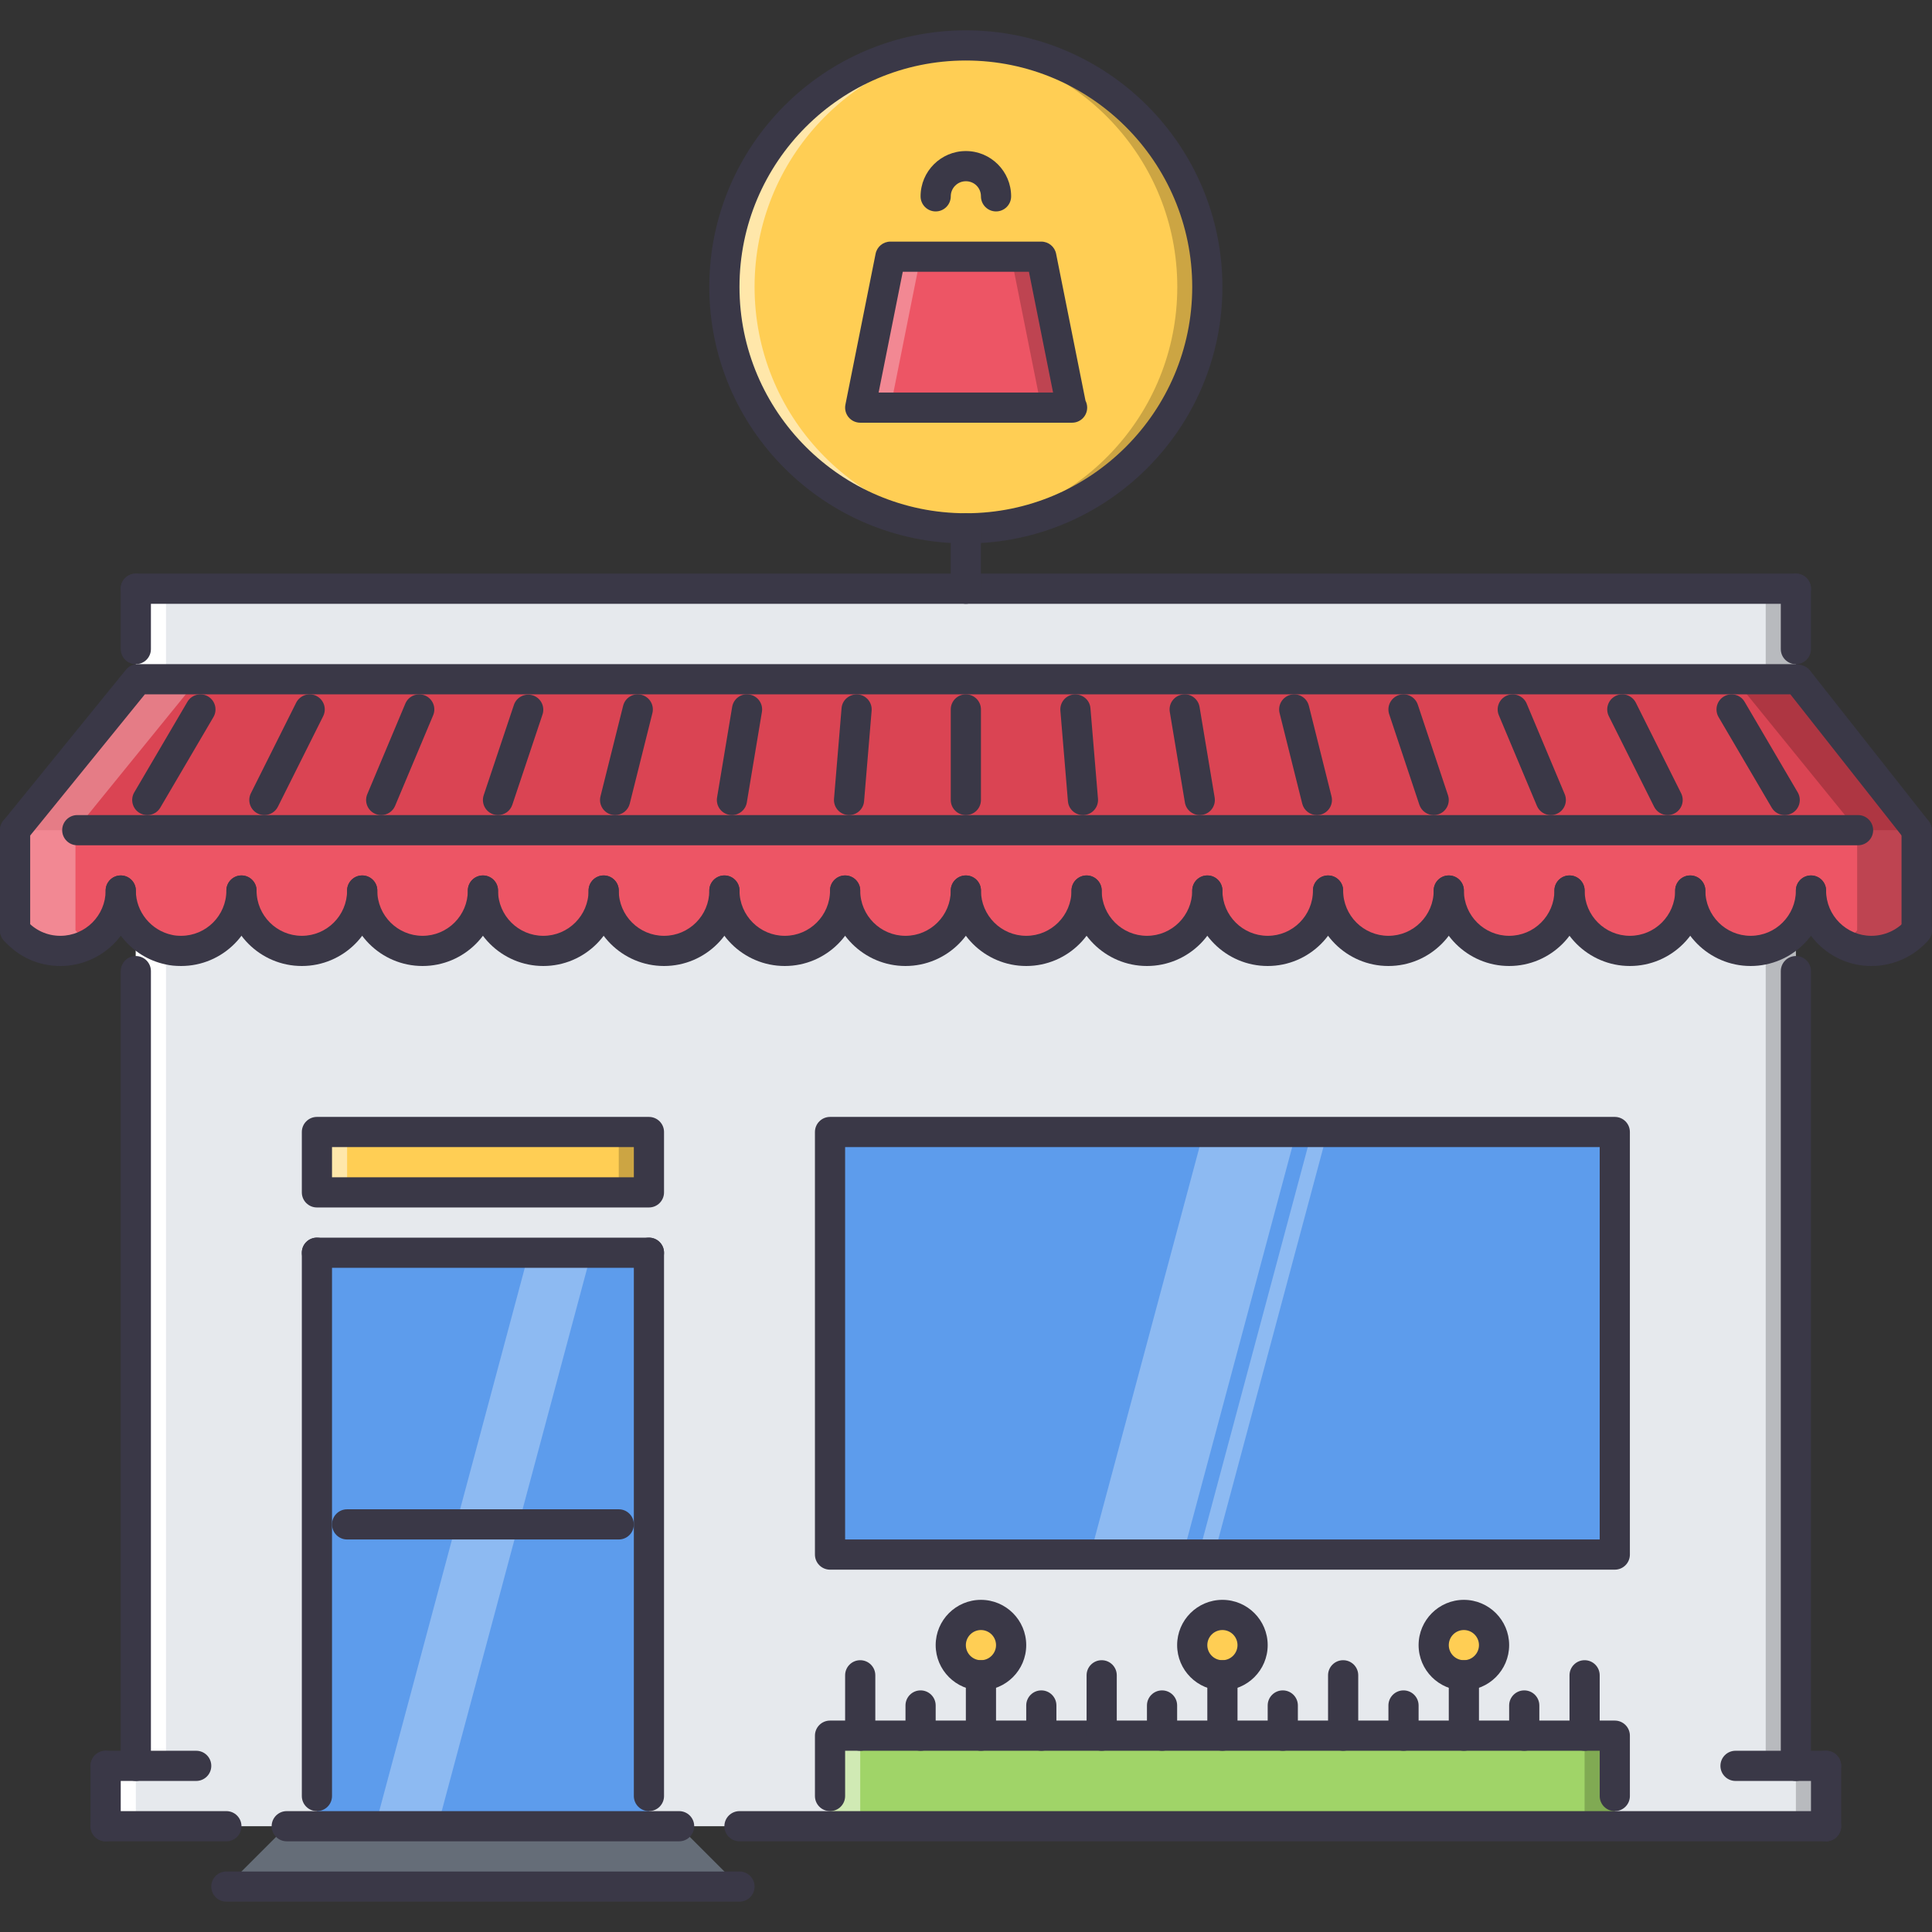 <?xml version="1.0" encoding="utf-8"?>
<!-- Generator: Adobe Illustrator 16.0.0, SVG Export Plug-In . SVG Version: 6.00 Build 0)  -->
<!DOCTYPE svg PUBLIC "-//W3C//DTD SVG 1.1//EN" "http://www.w3.org/Graphics/SVG/1.1/DTD/svg11.dtd">
<svg version="1.1" id="Слой_1" xmlns="http://www.w3.org/2000/svg" xmlns:xlink="http://www.w3.org/1999/xlink" x="0px" y="0px"
	 width="512px" height="512px" viewBox="0 0 512 512" enable-background="new 0 0 512 512" xml:space="preserve">
<rect x="0" y="0" width="512" height="512" fill="#333333" stroke="none"/>
<g id="_x32_2_shop_x2C__store_x2C__market_x2C__purchase_x2C__building_x2C__architecture">
	<g>
		<g>
			<rect x="35.995" y="220.005" fill="#E6E9ED" width="439.934" height="247.964"/>
		</g>
	</g>
	<g>
		<g>
			<rect x="35.995" y="250.665" fill="#FFFFFF" width="7.999" height="217.304"/>
		</g>
	</g>
	<g opacity="0.2">
		<g>
			<rect x="467.931" y="250.665" width="7.998" height="217.304"/>
		</g>
	</g>
	<g>
		<g>
			<polygon fill="#656D78" points="195.971,499.965 59.991,499.965 75.989,483.967 179.974,483.967 			"/>
		</g>
	</g>
	<g>
		<g>
			<rect x="27.996" y="467.969" fill="#E6E9ED" width="455.933" height="15.998"/>
		</g>
	</g>
	<g>
		<g>
			<path fill="#FFCE54" d="M387.942,427.975c4.398,0,7.998,3.602,7.998,7.999s-3.6,7.999-7.998,7.999s-7.998-3.602-7.998-7.999
				S383.544,427.975,387.942,427.975z"/>
		</g>
	</g>
	<g>
		<g>
			<path fill="#FFCE54" d="M323.952,427.975c4.398,0,7.998,3.602,7.998,7.999s-3.6,7.999-7.998,7.999s-8-3.602-8-7.999
				S319.554,427.975,323.952,427.975z"/>
		</g>
	</g>
	<g>
		<g>
			<rect x="219.968" y="299.994" fill="#5D9CEC" width="207.968" height="111.983"/>
		</g>
	</g>
	<g>
		<g>
			<path fill="#FFCE54" d="M259.962,427.975c4.396,0,7.998,3.602,7.998,7.999s-3.602,7.999-7.998,7.999c-4.398,0-8-3.602-8-7.999
				S255.564,427.975,259.962,427.975z"/>
		</g>
	</g>
	<g>
		<g>
			<path fill="#DA4453" d="M507.925,246.563h0.078c-2.961,3.359-7.279,5.438-12.076,5.438c-8.803,0-15.998-7.202-15.998-15.998
				c0,8.796-7.123,15.998-15.998,15.998c-8.803,0-15.996-7.202-15.996-15.998c0,8.796-7.125,15.998-15.998,15.998
				c-8.805,0-15.998-7.202-15.998-15.998c0,8.796-7.123,15.998-15.998,15.998c-8.803,0-15.998-7.202-15.998-15.998
				c0,8.796-7.123,15.998-15.996,15.998c-8.805,0-15.998-7.202-15.998-15.998c0,8.796-7.125,15.998-15.998,15.998
				c-8.803,0-15.998-7.202-15.998-15.998c0,8.796-7.123,15.998-15.998,15.998c-8.803,0-15.996-7.202-15.996-15.998
				c0,8.796-7.125,15.998-15.998,15.998c-8.801,0-15.998-7.202-15.998-15.998c0,8.796-7.12,15.998-15.998,15.998
				c-8.799,0-15.998-7.202-15.998-15.998c0,8.796-7.119,15.998-15.996,15.998c-8.801,0-15.998-7.202-15.998-15.998
				c0,8.796-7.121,15.998-15.998,15.998c-8.799,0-15.998-7.202-15.998-15.998c0,8.796-7.12,15.998-15.998,15.998
				c-8.799,0-15.997-7.202-15.997-15.998c0,8.796-7.12,15.998-15.998,15.998c-8.8,0-15.998-7.202-15.998-15.998
				c0,8.796-7.12,15.998-15.998,15.998c-8.8,0-15.998-7.202-15.998-15.998c0,8.796-7.12,15.998-15.998,15.998
				c-1.121,0-2.16-0.078-3.199-0.32c-7.28-1.523-12.799-7.999-12.799-15.678c0,8.796-7.12,15.998-15.998,15.998
				c-4.8,0-9.038-2.078-11.999-5.438v-26.559l32.476-39.994h439.454h0.477l31.52,39.994V246.563z"/>
		</g>
	</g>
	<g>
		<g>
			<polygon fill="#E6E9ED" points="475.929,172.012 475.929,180.011 36.475,180.011 35.995,172.012 35.995,156.015 255.962,156.015 
				475.929,156.015 			"/>
		</g>
	</g>
	<g>
		<g>
			<path fill="#FFCE54" d="M255.962,12.036c35.353,0,63.99,28.636,63.99,63.991c0,35.354-28.637,63.99-63.99,63.99
				c-35.354,0-63.99-28.636-63.99-63.99C191.972,40.672,220.609,12.036,255.962,12.036z M283.958,108.021l-8-39.994h-39.993
				l-7.999,39.994H283.958z"/>
		</g>
	</g>
	<g opacity="0.5">
		<g>
			<g>
				<path fill="#FFFFFF" d="M199.97,76.026c0-34.003,26.512-61.718,59.992-63.788c-1.328-0.086-2.648-0.203-4-0.203
					c-35.354,0-63.99,28.636-63.99,63.991c0,35.354,28.637,63.99,63.99,63.99c1.351,0,2.671-0.117,4-0.203
					C226.482,137.744,199.97,110.029,199.97,76.026z"/>
			</g>
		</g>
	</g>
	<g opacity="0.2">
		<g>
			<g>
				<path d="M311.993,76.026c0-34.003-26.512-61.718-59.992-63.788c1.328-0.086,2.648-0.203,4-0.203
					c35.353,0,63.99,28.636,63.99,63.991c0,35.354-28.637,63.99-63.99,63.99c-1.352,0-2.672-0.117-4-0.203
					C285.481,137.744,311.993,110.029,311.993,76.026z"/>
			</g>
		</g>
	</g>
	<g>
		<g>
			<polygon fill="#ED5565" points="275.958,68.027 283.958,108.021 227.966,108.021 235.965,68.027 			"/>
		</g>
	</g>
	<g opacity="0.3">
		<g>
			<polygon fill="#FFFFFF" points="235.965,68.027 227.966,108.021 235.965,108.021 243.964,68.027 			"/>
		</g>
	</g>
	<g opacity="0.2">
		<g>
			<polygon points="275.958,68.027 283.958,108.021 275.958,108.021 267.96,68.027 			"/>
		</g>
	</g>
	<g>
		<g>
			<rect x="83.987" y="299.994" fill="#FFCE54" width="87.987" height="15.997"/>
		</g>
	</g>
	<g>
		<g>
			<path fill="#ED5565" d="M15.998,252.001c8.877,0,15.998-7.202,15.998-15.998c0,7.679,5.519,14.154,12.799,15.678
				c1.039,0.242,2.078,0.32,3.199,0.32c8.877,0,15.998-7.202,15.998-15.998c0,8.796,7.198,15.998,15.998,15.998
				c8.877,0,15.998-7.202,15.998-15.998c0,8.796,7.198,15.998,15.998,15.998c8.878,0,15.998-7.202,15.998-15.998
				c0,8.796,7.198,15.998,15.997,15.998c8.878,0,15.998-7.202,15.998-15.998c0,8.796,7.198,15.998,15.998,15.998
				c8.877,0,15.998-7.202,15.998-15.998c0,8.796,7.197,15.998,15.998,15.998c8.877,0,15.996-7.202,15.996-15.998
				c0,8.796,7.199,15.998,15.998,15.998c8.878,0,15.998-7.202,15.998-15.998c0,8.796,7.197,15.998,15.998,15.998
				c8.873,0,15.998-7.202,15.998-15.998c0,8.796,7.193,15.998,15.996,15.998c8.875,0,15.998-7.202,15.998-15.998
				c0,8.796,7.195,15.998,15.998,15.998c8.873,0,15.998-7.202,15.998-15.998c0,8.796,7.193,15.998,15.998,15.998
				c8.873,0,15.996-7.202,15.996-15.998c0,8.796,7.195,15.998,15.998,15.998c8.875,0,15.998-7.202,15.998-15.998
				c0,8.796,7.193,15.998,15.998,15.998c8.873,0,15.998-7.202,15.998-15.998c0,8.796,7.193,15.998,15.996,15.998
				c8.875,0,15.998-7.202,15.998-15.998c0,8.796,7.195,15.998,15.998,15.998c4.797,0,9.115-2.078,12.076-5.438h-0.078v-26.559H3.999
				v26.559C6.96,249.923,11.197,252.001,15.998,252.001z"/>
		</g>
	</g>
	<g>
		<g>
			<rect x="219.968" y="459.971" fill="#A0D468" width="207.968" height="23.996"/>
		</g>
	</g>
	<g>
		<g>
			<polygon fill="#5D9CEC" points="171.974,467.969 171.974,483.967 83.987,483.967 83.987,467.969 83.987,331.988 171.974,331.988 
							"/>
		</g>
	</g>
	<g opacity="0.3">
		<g>
			<polygon fill="#FFFFFF" points="99.427,483.967 115.987,483.967 156.707,331.988 140.147,331.988 			"/>
		</g>
	</g>
	<g opacity="0.3">
		<g>
			<polygon fill="#FFFFFF" points="288.94,411.978 313.501,411.978 343.511,299.994 318.944,299.994 			"/>
		</g>
	</g>
	<g opacity="0.3">
		<g>
			<polygon fill="#FFFFFF" points="321.78,411.978 351.792,299.994 347.644,299.994 317.64,411.978 			"/>
		</g>
	</g>
	<g>
		<g>
			<rect x="35.995" y="156.015" fill="#FFFFFF" width="7.999" height="23.996"/>
		</g>
	</g>
	<g opacity="0.2">
		<g>
			<rect x="467.931" y="156.015" width="7.998" height="23.996"/>
		</g>
	</g>
	<g opacity="0.2">
		<g>
			<rect x="475.929" y="467.969" width="8" height="15.998"/>
		</g>
	</g>
	<g opacity="0.2">
		<g>
			<rect x="419.938" y="459.971" width="7.998" height="23.996"/>
		</g>
	</g>
	<g>
		<g>
			<rect x="27.996" y="467.969" fill="#FFFFFF" width="7.999" height="15.998"/>
		</g>
	</g>
	<g opacity="0.5">
		<g>
			<rect x="219.968" y="459.971" fill="#FFFFFF" width="7.998" height="23.996"/>
		</g>
	</g>
	<g opacity="0.5">
		<g>
			<rect x="83.987" y="299.994" fill="#FFFFFF" width="7.999" height="15.997"/>
		</g>
	</g>
	<g opacity="0.2">
		<g>
			<rect x="163.976" y="299.994" width="7.999" height="15.997"/>
		</g>
	</g>
	<g opacity="0.3">
		<g>
			<g>
				<path fill="#FFFFFF" d="M19.997,246.563v-26.559l32.476-39.994H36.475L3.999,220.005v26.559
					c2.961,3.359,7.198,5.438,11.999,5.438c2.945,0,5.659-0.852,8.022-2.227C22.528,248.899,21.145,247.868,19.997,246.563z"/>
			</g>
		</g>
	</g>
	<g opacity="0.2">
		<g>
			<g>
				<path d="M492.169,246.563v-26.559l-32.479-39.994h15.998l32.479,39.994v26.559c-2.961,3.359-7.201,5.438-11.998,5.438
					c-2.945,0-5.664-0.852-8.021-2.227C489.638,248.899,491.021,247.868,492.169,246.563z"/>
			</g>
		</g>
	</g>
	<g>
		<g>
			<g>
				<path fill="#3A3847" d="M35.995,176.012c-2.21,0-4-1.789-4-4v-15.998c0-2.211,1.789-4,4-4s4,1.789,4,4v15.998
					C39.994,174.223,38.205,176.012,35.995,176.012z"/>
			</g>
		</g>
		<g>
			<g>
				<path fill="#3A3847" d="M475.929,176.012c-2.209,0-3.998-1.789-3.998-4v-15.998c0-2.211,1.789-4,3.998-4c2.211,0,4,1.789,4,4
					v15.998C479.929,174.223,478.14,176.012,475.929,176.012z"/>
			</g>
		</g>
		<g>
			<g>
				<path fill="#3A3847" d="M475.929,160.014H35.995c-2.21,0-4-1.789-4-3.999c0-2.211,1.789-4,4-4h439.934c2.211,0,4,1.789,4,4
					C479.929,158.225,478.14,160.014,475.929,160.014z"/>
			</g>
		</g>
		<g>
			<g>
				<path fill="#3A3847" d="M35.995,471.969c-2.21,0-4-1.789-4-4V257.359c0-2.211,1.789-3.999,4-3.999s4,1.788,4,3.999v210.609
					C39.994,470.18,38.205,471.969,35.995,471.969z"/>
			</g>
		</g>
		<g>
			<g>
				<path fill="#3A3847" d="M475.929,471.969c-2.209,0-3.998-1.789-3.998-4V257.359c0-2.211,1.789-3.999,3.998-3.999
					c2.211,0,4,1.788,4,3.999v210.609C479.929,470.18,478.14,471.969,475.929,471.969z"/>
			</g>
		</g>
		<g>
			<g>
				<path fill="#3A3847" d="M507.925,224.005c-1.18,0-2.352-0.523-3.141-1.523l-30.314-38.471H38.381L7.104,222.528
					c-1.391,1.703-3.91,1.992-5.625,0.578c-1.718-1.391-1.976-3.906-0.585-5.624l32.476-39.994c0.762-0.93,1.902-1.477,3.104-1.477
					h439.454c1.227,0,2.859,0.563,3.617,1.523l31.52,39.994c1.367,1.734,1.07,4.249-0.664,5.616
					C509.667,223.724,508.792,224.005,507.925,224.005z"/>
			</g>
		</g>
		<g>
			<g>
				<path fill="#3A3847" d="M15.998,256c-5.812,0-11.139-2.414-14.998-6.788c-1.46-1.664-1.3-4.187,0.355-5.647
					c1.66-1.461,4.187-1.297,5.644,0.352c2.32,2.632,5.515,4.085,8.999,4.085c6.616,0,11.998-5.382,11.998-11.998
					c0-2.211,1.789-4,4-4s4,1.789,4,4C35.995,247.032,27.023,256,15.998,256z"/>
			</g>
		</g>
		<g>
			<g>
				<path fill="#3A3847" d="M47.993,256c-1.558,0-2.863-0.133-4.105-0.422c-9.17-1.922-15.892-10.163-15.892-19.575
					c0-2.211,1.789-4,4-4s4,1.789,4,4c0,5.647,4.046,10.6,9.62,11.764c0.727,0.164,1.434,0.234,2.378,0.234
					c6.616,0,11.999-5.382,11.999-11.998c0-2.211,1.789-4,3.999-4c2.211,0,4,1.789,4,4C67.99,247.032,59.019,256,47.993,256z"/>
			</g>
		</g>
		<g>
			<g>
				<path fill="#3A3847" d="M79.988,256c-11.026,0-19.997-8.968-19.997-19.997c0-2.211,1.789-4,3.999-4c2.211,0,4,1.789,4,4
					c0,6.616,5.382,11.998,11.999,11.998s11.998-5.382,11.998-11.998c0-2.211,1.789-4,4-4s4,1.789,4,4
					C99.985,247.032,91.014,256,79.988,256z"/>
			</g>
		</g>
		<g>
			<g>
				<path fill="#3A3847" d="M111.983,256c-11.025,0-19.997-8.968-19.997-19.997c0-2.211,1.789-4,4-4s4,1.789,4,4
					c0,6.616,5.382,11.998,11.998,11.998s11.998-5.382,11.998-11.998c0-2.211,1.789-4,4-4c2.21,0,3.999,1.789,3.999,4
					C131.98,247.032,123.009,256,111.983,256z"/>
			</g>
		</g>
		<g>
			<g>
				<path fill="#3A3847" d="M143.979,256c-11.025,0-19.997-8.968-19.997-19.997c0-2.211,1.789-4,4-4c2.21,0,3.999,1.789,3.999,4
					c0,6.616,5.382,11.998,11.998,11.998s11.999-5.382,11.999-11.998c0-2.211,1.789-4,4-4c2.21,0,3.999,1.789,3.999,4
					C163.976,247.032,155.004,256,143.979,256z"/>
			</g>
		</g>
		<g>
			<g>
				<path fill="#3A3847" d="M175.974,256c-11.026,0-19.997-8.968-19.997-19.997c0-2.211,1.789-4,4-4c2.21,0,3.999,1.789,3.999,4
					c0,6.616,5.382,11.998,11.999,11.998s11.998-5.382,11.998-11.998c0-2.211,1.789-4,4-4s3.999,1.789,3.999,4
					C195.971,247.032,187,256,175.974,256z"/>
			</g>
		</g>
		<g>
			<g>
				<path fill="#3A3847" d="M207.97,256c-11.027,0-19.998-8.968-19.998-19.997c0-2.211,1.789-4,4-4s3.999,1.789,3.999,4
					c0,6.616,5.382,11.998,11.999,11.998c6.615,0,11.998-5.382,11.998-11.998c0-2.211,1.788-4,3.998-4c2.211,0,4,1.789,4,4
					C227.966,247.032,218.996,256,207.97,256z"/>
			</g>
		</g>
		<g>
			<g>
				<path fill="#3A3847" d="M239.964,256c-11.025,0-19.996-8.968-19.996-19.997c0-2.211,1.788-4,3.998-4c2.211,0,4,1.789,4,4
					c0,6.616,5.383,11.998,11.998,11.998c6.617,0,11.998-5.382,11.998-11.998c0-2.211,1.789-4,4-4c2.21,0,4,1.789,4,4
					C259.962,247.032,250.99,256,239.964,256z"/>
			</g>
		</g>
		<g>
			<g>
				<path fill="#3A3847" d="M271.96,256c-11.025,0-19.998-8.968-19.998-19.997c0-2.211,1.789-4,4-4c2.21,0,4,1.789,4,4
					c0,6.616,5.381,11.998,11.998,11.998c6.615,0,11.998-5.382,11.998-11.998c0-2.211,1.789-4,4-4c2.209,0,3.998,1.789,3.998,4
					C291.956,247.032,282.981,256,271.96,256z"/>
			</g>
		</g>
		<g>
			<g>
				<path fill="#3A3847" d="M303.954,256c-11.029,0-19.996-8.968-19.996-19.997c0-2.211,1.789-4,4-4c2.209,0,3.998,1.789,3.998,4
					c0,6.616,5.383,11.998,11.998,11.998c6.617,0,11.998-5.382,11.998-11.998c0-2.211,1.789-4,4-4s4,1.789,4,4
					C323.952,247.032,314.978,256,303.954,256z"/>
			</g>
		</g>
		<g>
			<g>
				<path fill="#3A3847" d="M335.95,256c-11.029,0-19.998-8.968-19.998-19.997c0-2.211,1.789-4,4-4s4,1.789,4,4
					c0,6.616,5.381,11.998,11.998,11.998c6.615,0,11.998-5.382,11.998-11.998c0-2.211,1.789-4,4-4s3.998,1.789,3.998,4
					C355.946,247.032,346.972,256,335.95,256z"/>
			</g>
		</g>
		<g>
			<g>
				<path fill="#3A3847" d="M367.946,256c-11.031,0-19.998-8.968-19.998-19.997c0-2.211,1.789-4,4-4s3.998,1.789,3.998,4
					c0,6.616,5.383,11.998,12,11.998c6.615,0,11.998-5.382,11.998-11.998c0-2.211,1.789-4,3.998-4c2.211,0,4,1.789,4,4
					C387.942,247.032,378.968,256,367.946,256z"/>
			</g>
		</g>
		<g>
			<g>
				<path fill="#3A3847" d="M399.94,256c-11.029,0-19.996-8.968-19.996-19.997c0-2.211,1.789-4,3.998-4c2.211,0,4,1.789,4,4
					c0,6.616,5.383,11.998,11.998,11.998c6.617,0,11.998-5.382,11.998-11.998c0-2.211,1.789-4,4-4s4,1.789,4,4
					C419.938,247.032,410.962,256,399.94,256z"/>
			</g>
		</g>
		<g>
			<g>
				<path fill="#3A3847" d="M431.937,256c-11.029,0-19.998-8.968-19.998-19.997c0-2.211,1.789-4,4-4s4,1.789,4,4
					c0,6.616,5.381,11.998,11.998,11.998c6.615,0,11.998-5.382,11.998-11.998c0-2.211,1.789-4,4-4c2.209,0,3.998,1.789,3.998,4
					C451.933,247.032,442.958,256,431.937,256z"/>
			</g>
		</g>
		<g>
			<g>
				<path fill="#3A3847" d="M463.931,256c-11.029,0-19.996-8.968-19.996-19.997c0-2.211,1.789-4,4-4c2.209,0,3.998,1.789,3.998,4
					c0,6.616,5.383,11.998,11.998,11.998c6.617,0,11.998-5.382,11.998-11.998c0-2.211,1.789-4,4-4s4,1.789,4,4
					C483.929,247.032,474.954,256,463.931,256z"/>
			</g>
		</g>
		<g>
			<g>
				<path fill="#3A3847" d="M495.927,256c-11.029,0-19.998-8.968-19.998-19.997c0-2.211,1.789-4,4-4s4,1.789,4,4
					c0,6.616,5.381,11.998,11.998,11.998c3.484,0,6.787-1.484,9.068-4.077c1.469-1.656,3.984-1.828,5.648-0.359
					c1.656,1.461,1.82,3.983,0.359,5.64C507.206,253.523,501.708,256,495.927,256z"/>
			</g>
		</g>
		<g>
			<g>
				<path fill="#3A3847" d="M3.999,250.563c-2.21,0-3.999-1.789-3.999-4v-26.559c0-2.21,1.789-3.999,3.999-3.999
					c2.211,0,4,1.789,4,3.999v26.559C7.999,248.774,6.21,250.563,3.999,250.563z"/>
			</g>
		</g>
		<g>
			<g>
				<path fill="#3A3847" d="M492.403,224.005H20.478c-2.211,0-4-1.789-4-4c0-2.21,1.789-3.999,4-3.999h471.926
					c2.211,0,4,1.789,4,3.999C496.403,222.216,494.614,224.005,492.403,224.005z"/>
			</g>
		</g>
		<g>
			<g>
				<path fill="#3A3847" d="M507.925,250.563c-2.211,0-4-1.789-4-4v-26.559c0-2.21,1.789-3.999,4-3.999s4,1.789,4,3.999v26.559
					C511.925,248.774,510.136,250.563,507.925,250.563z"/>
			</g>
		</g>
		<g>
			<g>
				<path fill="#3A3847" d="M70.063,216.006c-0.601,0-1.21-0.133-1.785-0.422c-1.976-0.992-2.777-3.39-1.789-5.366l11.998-23.997
					c0.992-1.968,3.394-2.781,5.366-1.789c1.977,0.992,2.777,3.39,1.789,5.366l-11.998,23.996
					C72.942,215.193,71.532,216.006,70.063,216.006z"/>
			</g>
		</g>
		<g>
			<g>
				<path fill="#3A3847" d="M101.024,216.006c-0.52,0-1.043-0.102-1.551-0.313c-2.035-0.852-2.992-3.203-2.137-5.233l10.081-23.997
					c0.855-2.046,3.19-2.984,5.237-2.14c2.035,0.851,2.992,3.202,2.136,5.233l-10.081,23.996
					C104.066,215.084,102.586,216.006,101.024,216.006z"/>
			</g>
		</g>
		<g>
			<g>
				<path fill="#3A3847" d="M131.98,216.006c-0.422,0-0.848-0.063-1.27-0.203c-2.093-0.703-3.226-2.968-2.523-5.062l7.999-23.919
					c0.699-2.101,2.972-3.218,5.062-2.53c2.093,0.703,3.226,2.968,2.522,5.062l-7.999,23.918
					C135.214,214.951,133.652,216.006,131.98,216.006z"/>
			</g>
		</g>
		<g>
			<g>
				<path fill="#3A3847" d="M163.019,216.006c-0.32,0-0.648-0.039-0.973-0.117c-2.144-0.539-3.449-2.71-2.91-4.851l5.999-23.997
					c0.531-2.148,2.684-3.452,4.846-2.913c2.145,0.539,3.449,2.71,2.91,4.851l-5.999,23.997
					C166.44,214.795,164.812,216.006,163.019,216.006z"/>
			</g>
		</g>
		<g>
			<g>
				<path fill="#3A3847" d="M193.976,216.006c-0.219,0-0.438-0.016-0.66-0.055c-2.18-0.359-3.652-2.422-3.289-4.601l4-23.997
					c0.359-2.187,2.413-3.694,4.6-3.288c2.18,0.359,3.652,2.421,3.289,4.601l-4,23.997
					C197.591,214.623,195.897,216.006,193.976,216.006z"/>
			</g>
		</g>
		<g>
			<g>
				<path fill="#3A3847" d="M225.009,216.006c-0.109,0-0.223-0.008-0.336-0.016c-2.202-0.18-3.834-2.117-3.65-4.32l1.999-23.997
					c0.18-2.195,2.093-3.772,4.315-3.647c2.203,0.18,3.836,2.117,3.652,4.319l-2,23.997
					C228.818,214.428,227.068,216.006,225.009,216.006z"/>
			</g>
		</g>
		<g>
			<g>
				<path fill="#3A3847" d="M255.962,216.006c-2.211,0-4-1.789-4-4V188.01c0-2.21,1.789-3.999,4-3.999c2.21,0,4,1.789,4,3.999
					v23.997C259.962,214.217,258.173,216.006,255.962,216.006z"/>
			</g>
		</g>
		<g>
			<g>
				<path fill="#3A3847" d="M39.029,216.006c-0.688,0-1.383-0.18-2.02-0.547c-1.906-1.125-2.542-3.57-1.425-5.476l14.08-23.997
					c1.113-1.906,3.57-2.531,5.472-1.429c1.906,1.125,2.542,3.569,1.425,5.476l-14.08,23.996
					C41.74,215.303,40.4,216.006,39.029,216.006z"/>
			</g>
		</g>
		<g>
			<g>
				<path fill="#3A3847" d="M441.935,216.006c-1.469,0-2.875-0.813-3.578-2.211l-11.998-23.996
					c-0.992-1.977-0.188-4.375,1.789-5.366c1.977-0.992,4.375-0.18,5.367,1.789l11.998,23.997c0.984,1.976,0.188,4.374-1.789,5.366
					C443.146,215.873,442.536,216.006,441.935,216.006z"/>
			</g>
		</g>
		<g>
			<g>
				<path fill="#3A3847" d="M410.978,216.006c-1.563,0-3.045-0.922-3.686-2.453l-10.078-23.996
					c-0.859-2.031,0.102-4.382,2.141-5.233c2.016-0.836,4.383,0.102,5.234,2.14l10.076,23.997c0.852,2.031-0.102,4.382-2.141,5.233
					C412.017,215.904,411.493,216.006,410.978,216.006z"/>
			</g>
		</g>
		<g>
			<g>
				<path fill="#3A3847" d="M379.944,216.006c-1.68,0-3.234-1.063-3.797-2.734l-7.998-23.996c-0.695-2.094,0.438-4.359,2.529-5.062
					c2.117-0.703,4.359,0.445,5.055,2.53l7.998,23.997c0.703,2.093-0.43,4.358-2.521,5.062
					C380.788,215.943,380.358,216.006,379.944,216.006z"/>
			</g>
		</g>
		<g>
			<g>
				<path fill="#3A3847" d="M348.979,216.006c-1.789,0-3.422-1.211-3.875-3.031l-5.998-23.997c-0.539-2.141,0.766-4.312,2.912-4.851
					c2.133-0.531,4.313,0.765,4.844,2.913l6,23.997c0.539,2.14-0.766,4.312-2.906,4.851
					C349.628,215.967,349.3,216.006,348.979,216.006z"/>
			</g>
		</g>
		<g>
			<g>
				<path fill="#3A3847" d="M317.944,216.006c-1.922,0-3.615-1.383-3.936-3.343l-4-23.997c-0.367-2.179,1.109-4.241,3.289-4.601
					c2.162-0.398,4.232,1.101,4.6,3.288l4,23.997c0.359,2.179-1.109,4.241-3.289,4.601
					C318.382,215.99,318.163,216.006,317.944,216.006z"/>
			</g>
		</g>
		<g>
			<g>
				<path fill="#3A3847" d="M286.989,216.006c-2.055,0-3.805-1.578-3.977-3.664l-2-23.997c-0.188-2.203,1.445-4.14,3.648-4.319
					c2.227-0.133,4.139,1.453,4.318,3.647l2,23.997c0.18,2.203-1.453,4.14-3.654,4.32
					C287.216,215.998,287.099,216.006,286.989,216.006z"/>
			</g>
		</g>
		<g>
			<g>
				<path fill="#3A3847" d="M472.97,216.006c-1.367,0-2.711-0.703-3.453-1.977l-14.076-23.996c-1.117-1.906-0.477-4.359,1.43-5.476
					c1.906-1.102,4.359-0.477,5.469,1.429l14.074,23.997c1.117,1.906,0.484,4.358-1.42,5.476
					C474.353,215.826,473.657,216.006,472.97,216.006z"/>
			</g>
		</g>
		<g>
			<g>
				<path fill="#3A3847" d="M83.987,479.967c-2.21,0-3.999-1.788-3.999-3.999V331.988c0-2.21,1.789-3.999,3.999-3.999
					c2.211,0,4,1.789,4,3.999v143.979C87.987,478.179,86.198,479.967,83.987,479.967z"/>
			</g>
		</g>
		<g>
			<g>
				<path fill="#3A3847" d="M171.974,479.967c-2.21,0-3.999-1.788-3.999-3.999V331.988c0-2.21,1.789-3.999,3.999-3.999
					c2.211,0,4,1.789,4,3.999v143.979C175.974,478.179,174.185,479.967,171.974,479.967z"/>
			</g>
		</g>
		<g>
			<g>
				<path fill="#3A3847" d="M171.974,335.988H83.987c-2.21,0-3.999-1.789-3.999-4c0-2.21,1.789-3.999,3.999-3.999h87.987
					c2.211,0,4,1.789,4,3.999C175.974,334.199,174.185,335.988,171.974,335.988z"/>
			</g>
		</g>
		<g>
			<g>
				<path fill="#3A3847" d="M427.937,415.977H219.968c-2.211,0-4-1.789-4-3.999V299.994c0-2.211,1.789-4,4-4h207.968
					c2.211,0,4,1.789,4,4v111.983C431.937,414.188,430.147,415.977,427.937,415.977z M223.966,407.978h199.97V303.993h-199.97
					V407.978z"/>
			</g>
		</g>
		<g>
			<g>
				<path fill="#3A3847" d="M171.974,319.99H83.987c-2.21,0-3.999-1.788-3.999-3.999v-15.997c0-2.211,1.789-4,3.999-4h87.987
					c2.211,0,4,1.789,4,4v15.997C175.974,318.202,174.185,319.99,171.974,319.99z M87.987,311.992h79.989v-7.999H87.987V311.992z"/>
			</g>
		</g>
		<g>
			<g>
				<path fill="#3A3847" d="M163.976,407.978H91.986c-2.211,0-4-1.788-4-3.999s1.789-4,4-4h71.989c2.211,0,4,1.789,4,4
					S166.187,407.978,163.976,407.978z"/>
			</g>
		</g>
		<g>
			<g>
				<path fill="#3A3847" d="M179.974,487.966H75.989c-2.21,0-4-1.788-4-3.999s1.789-4,4-4h103.985c2.21,0,3.998,1.789,3.998,4
					S182.184,487.966,179.974,487.966z"/>
			</g>
		</g>
		<g>
			<g>
				<path fill="#3A3847" d="M195.971,503.964H59.991c-2.211,0-4-1.789-4-3.999c0-2.211,1.789-4,4-4h135.98
					c2.21,0,3.999,1.789,3.999,4C199.97,502.175,198.181,503.964,195.971,503.964z"/>
			</g>
		</g>
		<g>
			<g>
				<path fill="#3A3847" d="M51.992,471.969H27.996c-2.21,0-4-1.789-4-4s1.789-3.999,4-3.999h23.997c2.211,0,4,1.788,4,3.999
					S54.203,471.969,51.992,471.969z"/>
			</g>
		</g>
		<g>
			<g>
				<path fill="#3A3847" d="M27.996,487.966c-2.21,0-4-1.788-4-3.999v-15.998c0-2.211,1.789-3.999,4-3.999s4,1.788,4,3.999v15.998
					C31.995,486.178,30.206,487.966,27.996,487.966z"/>
			</g>
		</g>
		<g>
			<g>
				<path fill="#3A3847" d="M59.991,487.966H27.996c-2.21,0-4-1.788-4-3.999s1.789-4,4-4h31.996c2.21,0,3.999,1.789,3.999,4
					S62.202,487.966,59.991,487.966z"/>
			</g>
		</g>
		<g>
			<g>
				<path fill="#3A3847" d="M483.929,471.969h-23.996c-2.211,0-4-1.789-4-4s1.789-3.999,4-3.999h23.996c2.211,0,4,1.788,4,3.999
					S486.14,471.969,483.929,471.969z"/>
			</g>
		</g>
		<g>
			<g>
				<path fill="#3A3847" d="M483.929,487.966c-2.211,0-4-1.788-4-3.999v-15.998c0-2.211,1.789-3.999,4-3.999s4,1.788,4,3.999v15.998
					C487.929,486.178,486.14,487.966,483.929,487.966z"/>
			</g>
		</g>
		<g>
			<g>
				<path fill="#3A3847" d="M483.929,487.966H195.971c-2.21,0-3.999-1.788-3.999-3.999s1.789-4,3.999-4h287.958c2.211,0,4,1.789,4,4
					S486.14,487.966,483.929,487.966z"/>
			</g>
		</g>
		<g>
			<g>
				<path fill="#3A3847" d="M427.937,479.967c-2.211,0-4-1.788-4-3.999V463.97h-199.97v11.998c0,2.211-1.788,3.999-3.998,3.999
					c-2.211,0-4-1.788-4-3.999v-15.997c0-2.211,1.789-4,4-4h207.968c2.211,0,4,1.789,4,4v15.997
					C431.937,478.179,430.147,479.967,427.937,479.967z"/>
			</g>
		</g>
		<g>
			<g>
				<path fill="#3A3847" d="M259.962,447.972c-6.617,0-11.998-5.382-11.998-11.998s5.381-11.998,11.998-11.998
					c6.615,0,11.998,5.382,11.998,11.998S266.577,447.972,259.962,447.972z M259.962,431.975c-2.207,0-4,1.797-4,3.999
					c0,2.203,1.792,3.999,4,3.999c2.205,0,3.998-1.796,3.998-3.999C263.96,433.771,262.167,431.975,259.962,431.975z"/>
			</g>
		</g>
		<g>
			<g>
				<path fill="#3A3847" d="M259.962,463.97c-2.211,0-4-1.789-4-3.999v-15.998c0-2.211,1.789-4,4-4c2.209,0,3.998,1.789,3.998,4
					v15.998C263.96,462.181,262.171,463.97,259.962,463.97z"/>
			</g>
		</g>
		<g>
			<g>
				<path fill="#3A3847" d="M323.952,447.972c-6.617,0-11.998-5.382-11.998-11.998s5.381-11.998,11.998-11.998
					c6.615,0,11.998,5.382,11.998,11.998S330.567,447.972,323.952,447.972z M323.952,431.975c-2.211,0-4,1.797-4,3.999
					c0,2.203,1.789,3.999,4,3.999c2.203,0,4-1.796,4-3.999C327.952,433.771,326.155,431.975,323.952,431.975z"/>
			</g>
		</g>
		<g>
			<g>
				<path fill="#3A3847" d="M323.952,463.97c-2.211,0-4-1.789-4-3.999v-15.998c0-2.211,1.789-4,4-4s4,1.789,4,4v15.998
					C327.952,462.181,326.163,463.97,323.952,463.97z"/>
			</g>
		</g>
		<g>
			<g>
				<path fill="#3A3847" d="M387.942,447.972c-6.615,0-11.998-5.382-11.998-11.998s5.383-11.998,11.998-11.998
					c6.617,0,11.998,5.382,11.998,11.998S394.56,447.972,387.942,447.972z M387.942,431.975c-2.211,0-4,1.797-4,3.999
					c0,2.203,1.789,3.999,4,3.999c2.203,0,4-1.796,4-3.999C391.942,433.771,390.146,431.975,387.942,431.975z"/>
			</g>
		</g>
		<g>
			<g>
				<path fill="#3A3847" d="M387.942,463.97c-2.211,0-4-1.789-4-3.999v-15.998c0-2.211,1.789-4,4-4s4,1.789,4,4v15.998
					C391.942,462.181,390.153,463.97,387.942,463.97z"/>
			</g>
		</g>
		<g>
			<g>
				<path fill="#3A3847" d="M243.964,463.97c-2.211,0-4-1.789-4-3.999v-7.999c0-2.211,1.789-4,4-4s4,1.789,4,4v7.999
					C247.964,462.181,246.175,463.97,243.964,463.97z"/>
			</g>
		</g>
		<g>
			<g>
				<path fill="#3A3847" d="M227.966,463.97c-2.211,0-4-1.789-4-3.999v-15.998c0-2.211,1.789-4,4-4s4,1.789,4,4v15.998
					C231.966,462.181,230.177,463.97,227.966,463.97z"/>
			</g>
		</g>
		<g>
			<g>
				<path fill="#3A3847" d="M419.938,463.97c-2.211,0-4-1.789-4-3.999v-15.998c0-2.211,1.789-4,4-4s3.998,1.789,3.998,4v15.998
					C423.937,462.181,422.149,463.97,419.938,463.97z"/>
			</g>
		</g>
		<g>
			<g>
				<path fill="#3A3847" d="M275.958,463.97c-2.209,0-3.998-1.789-3.998-3.999v-7.999c0-2.211,1.789-4,3.998-4c2.211,0,4,1.789,4,4
					v7.999C279.958,462.181,278.169,463.97,275.958,463.97z"/>
			</g>
		</g>
		<g>
			<g>
				<path fill="#3A3847" d="M291.956,463.97c-2.211,0-3.998-1.789-3.998-3.999v-15.998c0-2.211,1.787-4,3.998-4s4,1.789,4,4v15.998
					C295.956,462.181,294.167,463.97,291.956,463.97z"/>
			</g>
		</g>
		<g>
			<g>
				<path fill="#3A3847" d="M355.946,463.97c-2.209,0-3.998-1.789-3.998-3.999v-15.998c0-2.211,1.789-4,3.998-4c2.211,0,4,1.789,4,4
					v15.998C359.946,462.181,358.157,463.97,355.946,463.97z"/>
			</g>
		</g>
		<g>
			<g>
				<path fill="#3A3847" d="M307.954,463.97c-2.211,0-4-1.789-4-3.999v-7.999c0-2.211,1.789-4,4-4s4,1.789,4,4v7.999
					C311.954,462.181,310.165,463.97,307.954,463.97z"/>
			</g>
		</g>
		<g>
			<g>
				<path fill="#3A3847" d="M339.95,463.97c-2.211,0-4-1.789-4-3.999v-7.999c0-2.211,1.789-4,4-4c2.209,0,3.998,1.789,3.998,4v7.999
					C343.948,462.181,342.159,463.97,339.95,463.97z"/>
			</g>
		</g>
		<g>
			<g>
				<path fill="#3A3847" d="M371.944,463.97c-2.211,0-3.998-1.789-3.998-3.999v-7.999c0-2.211,1.787-4,3.998-4s4,1.789,4,4v7.999
					C375.944,462.181,374.155,463.97,371.944,463.97z"/>
			</g>
		</g>
		<g>
			<g>
				<path fill="#3A3847" d="M403.94,463.97c-2.211,0-4-1.789-4-3.999v-7.999c0-2.211,1.789-4,4-4s4,1.789,4,4v7.999
					C407.94,462.181,406.151,463.97,403.94,463.97z"/>
			</g>
		</g>
		<g>
			<g>
				<path fill="#3A3847" d="M255.962,144.017c-37.49,0-67.99-30.504-67.99-67.99c0-37.487,30.5-67.99,67.99-67.99
					c37.486,0,67.99,30.503,67.99,67.99C323.952,113.513,293.448,144.017,255.962,144.017z M255.962,16.035
					c-33.081,0-59.991,26.91-59.991,59.991s26.91,59.991,59.991,59.991c33.08,0,59.99-26.91,59.99-59.991
					S289.042,16.035,255.962,16.035z"/>
			</g>
		</g>
		<g>
			<g>
				<path fill="#3A3847" d="M255.962,160.014c-2.211,0-4-1.789-4-3.999v-15.998c0-2.21,1.789-3.999,4-3.999c2.21,0,4,1.789,4,3.999
					v15.998C259.962,158.225,258.173,160.014,255.962,160.014z"/>
			</g>
		</g>
		<g>
			<g>
				<path fill="#3A3847" d="M284.114,112.021c-0.055,0-0.102,0-0.156,0h-55.992c-1.199,0-2.332-0.539-3.094-1.46
					c-0.758-0.93-1.063-2.148-0.828-3.32l8-39.994c0.375-1.875,2.016-3.218,3.921-3.218h39.993c1.906,0,3.547,1.343,3.922,3.218
					l7.789,38.932c0.281,0.554,0.445,1.179,0.445,1.843C288.114,110.232,286.325,112.021,284.114,112.021z M232.845,104.022h46.23
					l-6.396-31.996h-33.437L232.845,104.022z"/>
			</g>
		</g>
		<g>
			<g>
				<path fill="#3A3847" d="M263.96,56.029c-2.211,0-3.998-1.789-3.998-4c0-2.242-1.758-4-4-4c-2.207,0-4,1.797-4,4
					c0,2.21-1.789,4-3.998,4c-2.211,0-4-1.789-4-4c0-6.616,5.382-11.999,11.998-11.999c6.615,0,11.998,5.382,11.998,11.999
					C267.96,54.24,266.171,56.029,263.96,56.029z"/>
			</g>
		</g>
	</g>
</g>
</svg>
